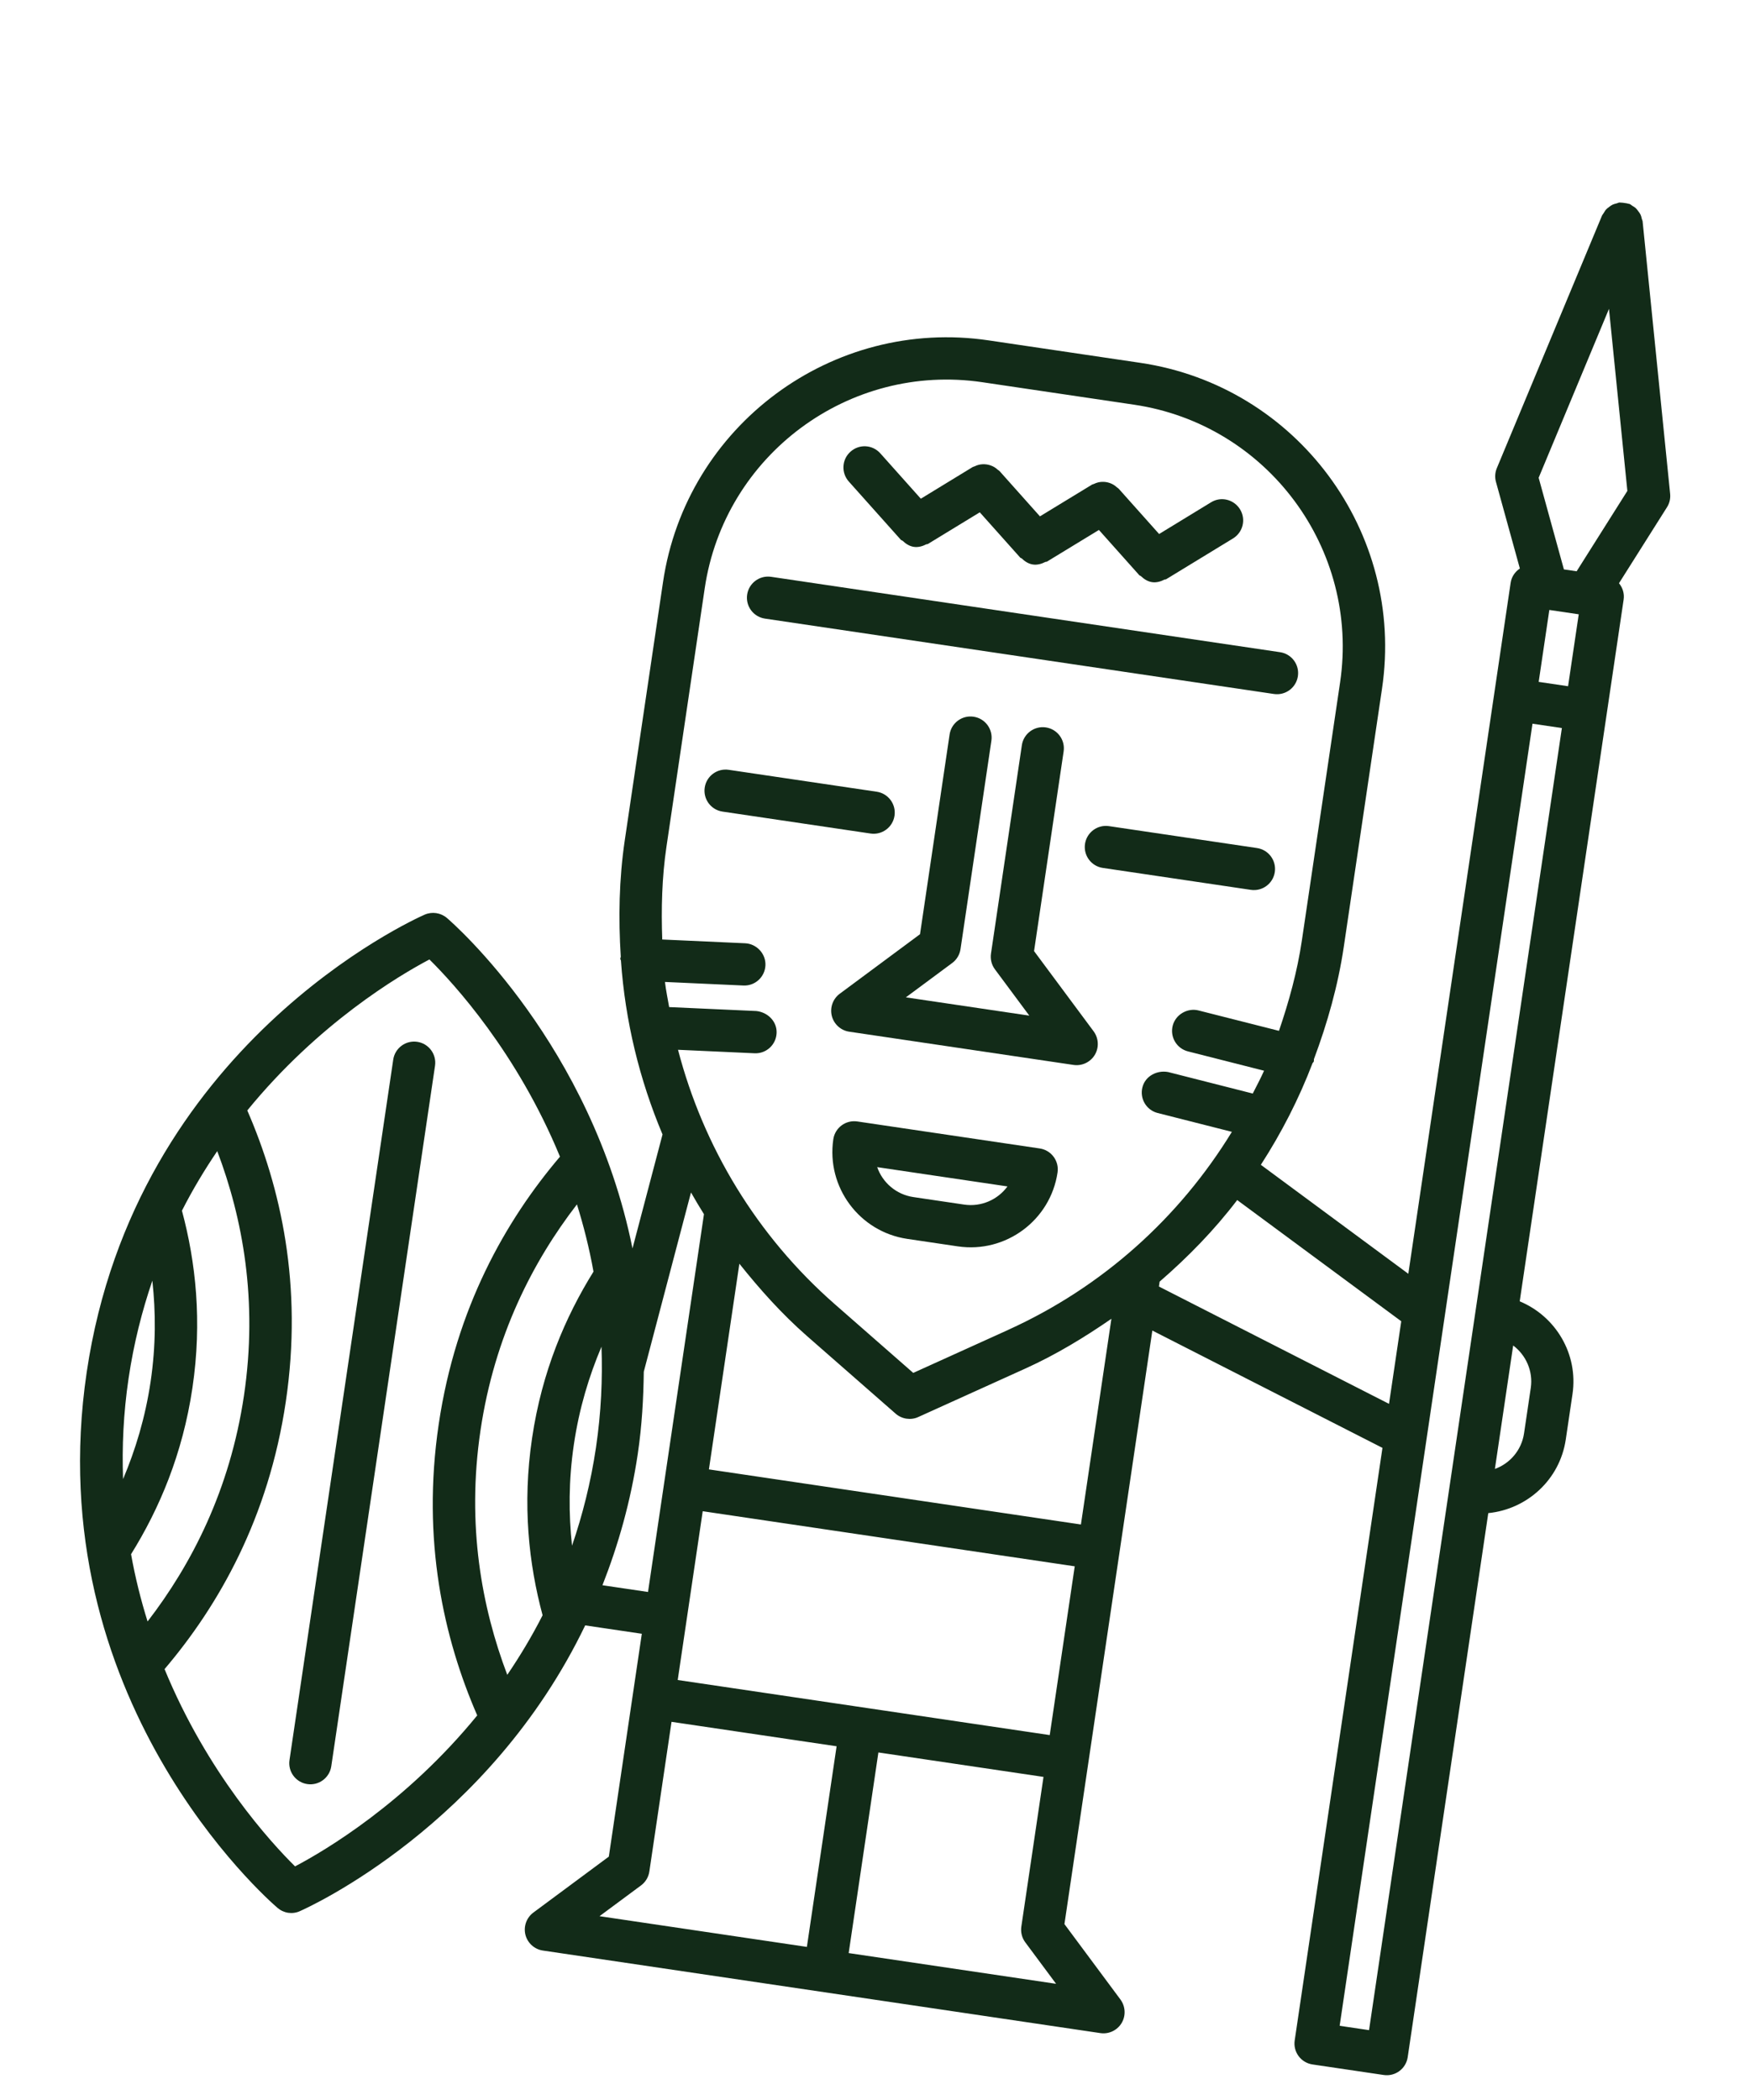 <svg width="130" height="156" viewBox="0 0 130 156" fill="none" xmlns="http://www.w3.org/2000/svg">
<path d="M112.893 96.669L120.613 44.542C120.681 44.087 120.538 43.657 120.268 43.326L123.833 37.681C124.021 37.388 124.103 37.035 124.068 36.687L122.023 16.449C122.017 16.38 121.979 16.326 121.964 16.261C121.938 16.145 121.913 16.036 121.861 15.93C121.821 15.848 121.766 15.78 121.714 15.707C121.649 15.616 121.585 15.53 121.502 15.452C121.427 15.384 121.344 15.339 121.259 15.289C121.192 15.249 121.141 15.19 121.064 15.156C121.038 15.144 121.011 15.148 120.987 15.14C120.894 15.107 120.798 15.098 120.699 15.083C120.593 15.068 120.49 15.047 120.383 15.05C120.356 15.051 120.333 15.043 120.305 15.044C120.225 15.051 120.162 15.094 120.086 15.112C119.987 15.136 119.891 15.157 119.8 15.2C119.698 15.248 119.615 15.312 119.526 15.38C119.453 15.435 119.38 15.484 119.318 15.553C119.241 15.637 119.185 15.735 119.127 15.835C119.093 15.896 119.041 15.94 119.012 16.003L111.192 34.78C111.058 35.103 111.034 35.464 111.129 35.799L112.905 42.233C112.548 42.471 112.287 42.841 112.219 43.296L104.618 94.624L93.663 86.529C95.192 84.16 96.484 81.647 97.501 78.984C97.523 78.93 97.583 78.906 97.597 78.849C97.611 78.794 97.597 78.74 97.605 78.684C98.606 76.005 99.396 73.225 99.826 70.323L102.665 51.151C104.386 39.532 96.335 28.676 84.714 26.954L73.447 25.286C61.828 23.565 50.973 31.622 49.253 43.24L46.413 62.412C45.983 65.32 45.935 68.215 46.115 71.075C46.108 71.125 46.082 71.168 46.08 71.222C46.077 71.276 46.126 71.313 46.127 71.365C46.443 75.841 47.497 80.187 49.218 84.278C49.217 84.286 49.21 84.291 49.21 84.296L46.985 92.741C43.927 77.618 33.76 68.671 33.197 68.19C32.743 67.802 32.096 67.706 31.546 67.945C30.667 68.332 10.036 77.664 6.442 101.929C2.848 126.194 19.889 141.108 20.619 141.731C20.846 141.925 21.121 142.05 21.409 142.093C21.696 142.135 21.995 142.098 22.269 141.975C22.974 141.666 36.328 135.596 43.472 120.743L47.678 121.366L45.227 137.92L39.618 142.079C39.11 142.459 38.878 143.107 39.031 143.726C39.188 144.339 39.699 144.804 40.324 144.897L81.743 151.031C82.369 151.124 82.992 150.827 83.32 150.285C83.646 149.737 83.609 149.052 83.236 148.539L79.073 142.933L85.603 98.841L102.697 107.557L96.177 151.577C96.05 152.434 96.642 153.232 97.5 153.359L102.79 154.142C103.647 154.269 104.445 153.677 104.572 152.82L110.558 112.403C113.435 112.116 115.871 109.927 116.314 106.937L116.814 103.562C117.256 100.577 115.559 97.776 112.888 96.668L112.893 96.669ZM9.142 109.877C9.057 107.497 9.165 105.002 9.552 102.39C9.939 99.778 10.552 97.382 11.318 95.134C11.572 97.46 11.585 99.957 11.189 102.632C10.793 105.308 10.059 107.708 9.142 109.877ZM9.736 115.455C11.822 112.105 13.564 108.037 14.296 103.093C15.028 98.148 14.54 93.748 13.516 89.936C14.322 88.35 15.208 86.884 16.138 85.512C18.032 90.507 19.167 96.623 18.125 103.66C17.082 110.696 14.224 116.22 10.963 120.453C10.469 118.869 10.048 117.21 9.736 115.455ZM21.921 138.648C20.113 136.862 15.405 131.724 12.224 123.991C16.257 119.248 19.953 112.754 21.232 104.12C22.51 95.486 20.855 88.202 18.37 82.49C23.653 76.014 29.651 72.459 31.9 71.274C33.708 73.06 38.419 78.198 41.598 85.925C37.565 90.671 33.869 97.162 32.59 105.799C31.311 114.436 32.969 121.723 35.451 127.431C30.166 133.908 24.171 137.46 21.922 138.643L21.921 138.648ZM37.682 124.415C35.789 119.417 34.651 113.304 35.693 106.264C36.736 99.225 39.594 93.703 42.858 89.469C43.352 91.052 43.773 92.712 44.088 94.464C42.002 97.817 40.257 101.888 39.525 106.832C38.792 111.776 39.281 116.177 40.307 119.991C39.501 121.577 38.614 123.046 37.682 124.418L37.682 124.415ZM42.493 114.824C42.241 112.48 42.234 109.978 42.632 107.292C43.029 104.605 43.762 102.211 44.682 100.04C44.767 102.425 44.659 104.92 44.272 107.535C43.884 110.149 43.265 112.569 42.493 114.824ZM44.754 117.76C45.913 114.805 46.847 111.581 47.379 107.995C47.691 105.884 47.799 103.867 47.824 101.901L51.331 88.582C51.639 89.126 51.962 89.666 52.294 90.197L48.138 118.261L44.752 117.76L44.754 117.76ZM62.061 130.308L59.94 144.627L44.536 142.345L47.623 140.057C47.956 139.81 48.177 139.437 48.238 139.025L49.885 127.907L62.148 129.723L62.061 130.308ZM50.345 124.8L52.202 112.262L79.837 116.355L77.98 128.892L50.345 124.8ZM52.662 109.155L54.925 93.876C56.442 95.777 58.073 97.605 59.944 99.245L66.533 105.015C66.764 105.218 67.048 105.344 67.338 105.387C67.628 105.43 67.936 105.394 68.216 105.264L76.195 101.652C78.464 100.624 80.557 99.348 82.561 97.966L80.297 113.248L52.662 109.155ZM78.454 147.369L63.045 145.086L65.252 130.182L77.517 131.999L75.871 143.117C75.81 143.53 75.913 143.951 76.161 144.284L78.452 147.368L78.454 147.369ZM74.899 98.79L67.841 101.987L62.013 96.882C56.207 91.794 52.247 85.189 50.367 77.984L56.051 78.243C56.918 78.285 57.652 77.612 57.69 76.745C57.732 75.878 57.03 75.197 56.192 75.105L49.708 74.812C49.602 74.189 49.47 73.574 49.397 72.945L55.221 73.209C56.088 73.251 56.822 72.579 56.861 71.711C56.9 70.841 56.197 70.113 55.362 70.072L49.195 69.792C49.115 67.503 49.168 65.193 49.512 62.874L52.351 43.702C53.819 33.793 63.074 26.927 72.978 28.394L84.245 30.063C94.149 31.53 101.017 40.785 99.55 50.692L96.71 69.864C96.367 72.183 95.749 74.407 95.009 76.577L89.025 75.06C88.225 74.859 87.333 75.35 87.115 76.194C86.901 77.036 87.411 77.892 88.25 78.104L93.901 79.539C93.646 80.119 93.344 80.67 93.062 81.235L86.774 79.637C85.951 79.483 85.076 79.933 84.865 80.772C84.65 81.614 85.16 82.47 86 82.681L91.511 84.08C87.624 90.431 81.922 95.605 74.888 98.792L74.899 98.79ZM103.184 104.286L86.091 95.57L86.144 95.208C88.264 93.369 90.22 91.365 91.906 89.147L104.093 98.151L103.184 104.286ZM109.588 97.55L101.7 150.811L99.517 150.488L113.842 53.761L116.025 54.084L109.588 97.55ZM116.485 50.977L114.302 50.654L115.093 45.311L117.277 45.634L116.485 50.977ZM117.119 42.438L116.176 42.299L114.3 35.491L119.524 22.944L120.89 36.467L117.121 42.439L117.119 42.438ZM113.214 106.481C113.029 107.73 112.164 108.72 111.049 109.121L112.407 99.951C113.355 100.663 113.899 101.854 113.714 103.105L113.214 106.481Z" fill="#122B18"/>
<path d="M56.825 45.954L94.633 51.553C95.491 51.68 96.288 51.088 96.415 50.231C96.542 49.374 95.95 48.576 95.093 48.449L57.285 42.849C56.427 42.722 55.63 43.315 55.502 44.172C55.376 45.029 55.968 45.827 56.825 45.954Z" fill="#122B18"/>
<path d="M76.816 70.653L79.013 55.818C79.14 54.961 78.548 54.163 77.691 54.036C76.834 53.909 76.036 54.501 75.909 55.359L73.616 70.838C73.555 71.25 73.659 71.671 73.906 72.004L76.463 75.447L67.293 74.089L70.738 71.535C71.071 71.288 71.292 70.915 71.353 70.503L73.646 55.023C73.773 54.166 73.181 53.368 72.323 53.242C71.466 53.114 70.668 53.706 70.541 54.564L68.344 69.398L62.378 73.823C61.87 74.202 61.638 74.851 61.791 75.469C61.948 76.083 62.459 76.548 63.084 76.64L79.751 79.109C80.377 79.201 81 78.905 81.328 78.363C81.654 77.815 81.617 77.129 81.244 76.617L76.816 70.653Z" fill="#122B18"/>
<path d="M66.45 60.596C66.577 59.739 65.985 58.941 65.128 58.814L54.132 57.186C53.275 57.059 52.477 57.651 52.35 58.508C52.223 59.365 52.815 60.163 53.672 60.29L64.668 61.919C65.525 62.046 66.323 61.454 66.45 60.596Z" fill="#122B18"/>
<path d="M94.7 64.781C94.827 63.923 94.235 63.125 93.378 62.998L82.382 61.37C81.525 61.243 80.727 61.835 80.6 62.692C80.473 63.55 81.065 64.347 81.922 64.474L92.918 66.103C93.775 66.23 94.573 65.638 94.7 64.781Z" fill="#122B18"/>
<path d="M77.239 85.315L63.685 83.308C62.828 83.181 62.03 83.773 61.903 84.63C61.377 88.185 63.84 91.504 67.394 92.031L71.156 92.588C74.71 93.114 78.035 90.652 78.561 87.097C78.688 86.24 78.096 85.442 77.239 85.315ZM71.616 89.483L67.854 88.926C66.57 88.736 65.562 87.847 65.163 86.702L74.841 88.135C74.121 89.117 72.899 89.673 71.616 89.483Z" fill="#122B18"/>
<path d="M66.945 40.115C66.975 40.149 67.023 40.143 67.053 40.175C67.292 40.403 67.568 40.577 67.885 40.624C68.201 40.671 68.519 40.585 68.811 40.435C68.849 40.416 68.895 40.434 68.931 40.409L72.784 38.058L75.79 41.425C75.82 41.459 75.867 41.453 75.898 41.484C76.136 41.713 76.412 41.887 76.729 41.934C77.046 41.981 77.363 41.895 77.655 41.745C77.693 41.726 77.74 41.743 77.776 41.719L81.634 39.368L84.639 42.736C84.67 42.77 84.717 42.763 84.748 42.795C84.986 43.023 85.262 43.198 85.579 43.245C85.896 43.292 86.213 43.205 86.505 43.055C86.543 43.036 86.589 43.054 86.626 43.03L91.597 39.998C92.338 39.544 92.571 38.58 92.118 37.838C91.662 37.093 90.696 36.858 89.958 37.317L86.106 39.669L83.1 36.301C83.06 36.257 83.009 36.239 82.968 36.2C82.884 36.125 82.801 36.059 82.706 36.004C82.621 35.953 82.537 35.916 82.446 35.883C82.351 35.85 82.256 35.825 82.155 35.81C82.054 35.795 81.957 35.792 81.855 35.796C81.759 35.801 81.668 35.812 81.572 35.836C81.465 35.861 81.367 35.901 81.267 35.948C81.217 35.974 81.159 35.976 81.111 36.007L77.253 38.358L74.248 34.99C74.208 34.946 74.154 34.928 74.11 34.888C74.029 34.814 73.949 34.75 73.856 34.696C73.768 34.645 73.684 34.608 73.591 34.575C73.495 34.541 73.401 34.517 73.3 34.502C73.199 34.487 73.104 34.484 73 34.487C72.901 34.492 72.81 34.503 72.714 34.526C72.607 34.551 72.508 34.591 72.409 34.639C72.359 34.664 72.304 34.667 72.256 34.695L68.404 37.047L65.398 33.68C64.817 33.028 63.83 32.971 63.18 33.553C62.531 34.131 62.477 35.122 63.053 35.77L66.932 40.113L66.945 40.115Z" fill="#122B18"/>
<path d="M30.994 77.392C30.136 77.265 29.338 77.857 29.212 78.714L21.505 130.75C21.378 131.608 21.97 132.405 22.827 132.532C23.684 132.659 24.482 132.067 24.609 131.21L32.316 79.174C32.443 78.317 31.851 77.519 30.994 77.392Z" fill="#122B18"/>
</svg>
